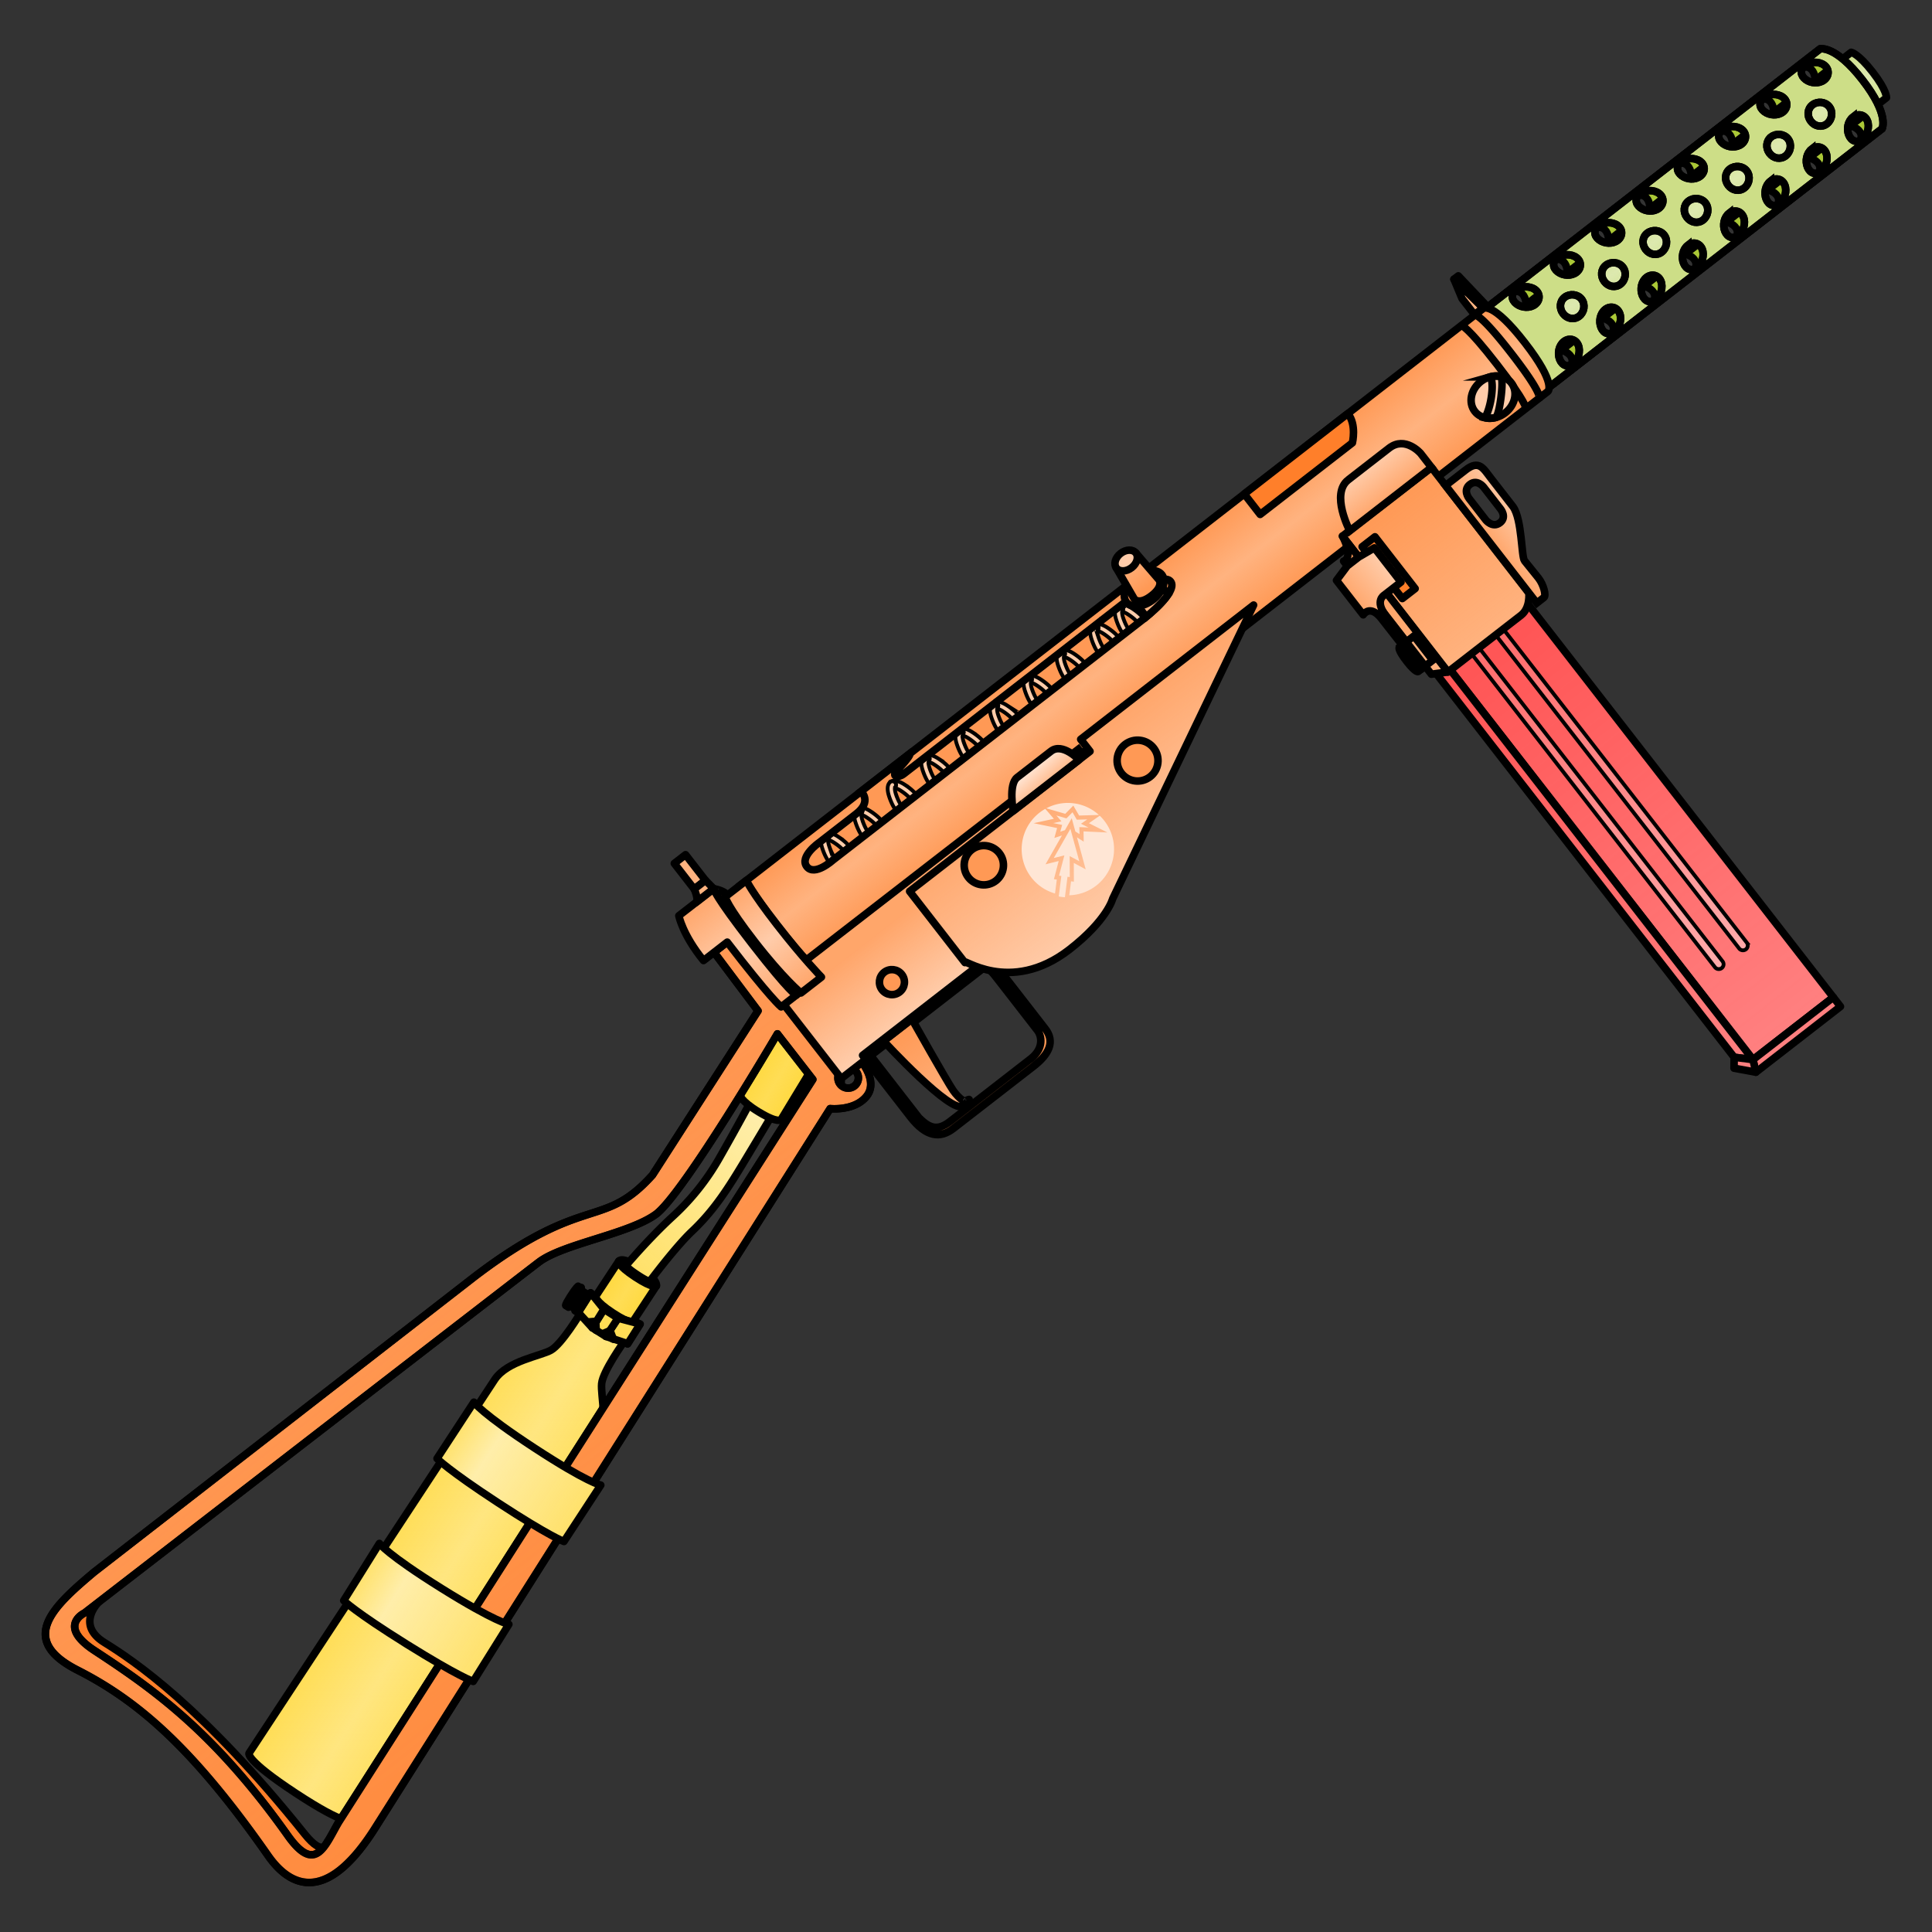 <svg version="1.1" viewBox="0 0 256 256" xmlns="http://www.w3.org/2000/svg" xmlns:xlink="http://www.w3.org/1999/xlink">
 <rect x="0" y="0" width="256" height="256" fill="#333333" stroke="none"/>
 <defs>
  <linearGradient id="innoGrad8">
   <stop stop-color="#ff7f2a" stop-opacity=".502" offset="0"/>
   <stop stop-color="#ff7f2a" stop-opacity="0" offset="1"/>
  </linearGradient>
  <linearGradient id="innoGrad7">
   <stop stop-color="#ff7f2a" stop-opacity=".502" offset="0"/>
   <stop stop-color="#ff7f2a" stop-opacity="0" offset=".5"/>
   <stop stop-color="#ff7f2a" stop-opacity=".502" offset="1"/>
  </linearGradient>
  <linearGradient id="innoGrad6">
   <stop stop-color="#ff2a2a" stop-opacity=".502" offset="0"/>
   <stop stop-color="#ff2a2a" stop-opacity="0" offset="1"/>
  </linearGradient>
  <linearGradient id="innoGrad5">
   <stop stop-color="#abc837" stop-opacity=".502" offset="0"/>
   <stop stop-color="#abc837" stop-opacity="0" offset=".5"/>
   <stop stop-color="#abc837" stop-opacity=".502" offset="1"/>
  </linearGradient>
  <linearGradient id="innoGrad3">
   <stop stop-color="#ffd42a" stop-opacity=".502" offset="0"/>
   <stop stop-color="#ffd42a" stop-opacity="0" offset=".27"/>
   <stop stop-color="#ffd42a" stop-opacity=".502" offset="1"/>
  </linearGradient>
  <linearGradient id="innoGrad1">
   <stop stop-color="#ffd42a" stop-opacity=".502" offset="0"/>
   <stop stop-color="#ffd42a" stop-opacity="0" offset=".5"/>
   <stop stop-color="#ffd42a" stop-opacity=".502" offset="1"/>
  </linearGradient>
  <linearGradient id="linearGradient1016" x1="12.681" x2="17.594" y1="143.17" y2="156.79" gradientUnits="userSpaceOnUse" xlink:href="#innoGrad1"/>
  <linearGradient id="linearGradient1041" x1="74.36" x2="75.872" y1="126.3" y2="130.73" gradientUnits="userSpaceOnUse" xlink:href="#innoGrad1"/>
  <linearGradient id="linearGradient1064" x1="94.91" x2="96.697" y1="120.36" y2="125.03" gradientUnits="userSpaceOnUse" xlink:href="#innoGrad1"/>
  <linearGradient id="linearGradient1087" x1="74.7" x2="94.906" y1="127.12" y2="121.88" gradientUnits="userSpaceOnUse">
   <stop stop-color="#ffd42a" stop-opacity=".502" offset="0"/>
   <stop stop-color="#ffd42a" stop-opacity="0" offset="1"/>
  </linearGradient>
  <linearGradient id="linearGradient1128" x1="101.88" x2="101.88" y1="159.32" y2="107" gradientUnits="userSpaceOnUse">
   <stop stop-color="#ff7f2a" stop-opacity=".502" offset="0"/>
   <stop stop-color="#ff7f2a" stop-opacity="0" offset="1"/>
  </linearGradient>
  <linearGradient id="linearGradient1154" x1="46.865" x2="51.994" y1="130.92" y2="145.82" gradientUnits="userSpaceOnUse" xlink:href="#innoGrad3"/>
  <linearGradient id="linearGradient1156" x1="30.152" x2="35.625" y1="136.63" y2="151.52" gradientUnits="userSpaceOnUse" xlink:href="#innoGrad3"/>
  <linearGradient id="linearGradient1187" x1="250.25" x2="250.25" y1="103.37" y2="113.87" gradientUnits="userSpaceOnUse" xlink:href="#innoGrad5"/>
  <linearGradient id="linearGradient1235" x1="180" x2="180.31" y1="130.75" y2="182.06" gradientUnits="userSpaceOnUse" xlink:href="#innoGrad6"/>
  <linearGradient id="linearGradient1270" x1="183.6" x2="183.6" y1="129.15" y2="172.1" gradientUnits="userSpaceOnUse" xlink:href="#innoGrad6"/>
  <linearGradient id="linearGradient1272" x1="186.68" x2="186.68" y1="129.24" y2="172.58" gradientUnits="userSpaceOnUse" xlink:href="#innoGrad6"/>
  <linearGradient id="linearGradient1295" x1="180" x2="180" y1="130.75" y2="181.9" gradientUnits="userSpaceOnUse" xlink:href="#innoGrad6"/>
  <linearGradient id="linearGradient1318" x1="203.19" x2="203.19" y1="103.16" y2="114.08" gradientTransform="matrix(1.007 -.782 .782 1.007 -91.662 98.078)" gradientUnits="userSpaceOnUse" xlink:href="#innoGrad7"/>
  <linearGradient id="linearGradient1343" x1="109.12" x2="109.12" y1="115.88" y2="124.85" gradientTransform="matrix(1.007 -.782 .782 1.007 -91.662 98.078)" gradientUnits="userSpaceOnUse" xlink:href="#innoGrad8"/>
  <linearGradient id="linearGradient1369" x1="105.91" x2="105.91" y1="101.75" y2="115.75" gradientTransform="matrix(1.007 -.782 .782 1.007 -91.662 98.078)" gradientUnits="userSpaceOnUse" xlink:href="#innoGrad7"/>
  <linearGradient id="linearGradient1371" x1="109.12" x2="109.12" y1="103.16" y2="115.88" gradientTransform="matrix(1.007 -.782 .782 1.007 -91.662 98.078)" gradientUnits="userSpaceOnUse" xlink:href="#innoGrad7"/>
  <linearGradient id="linearGradient1394" x1="113.88" x2="113.88" y1="125.08" y2="135.5" gradientTransform="matrix(1.007 -.782 .782 1.007 -91.662 98.078)" gradientUnits="userSpaceOnUse" xlink:href="#innoGrad8"/>
  <linearGradient id="linearGradient1417" x1="145.56" x2="145.56" y1="112.88" y2="129.96" gradientTransform="matrix(1.007 -.782 .782 1.007 -91.662 98.078)" gradientUnits="userSpaceOnUse" xlink:href="#innoGrad8"/>
  <linearGradient id="linearGradient1440" x1="143.43" x2="143.27" y1="114.63" y2="111.92" gradientTransform="matrix(1.007 -.782 .782 1.007 -91.662 98.078)" gradientUnits="userSpaceOnUse" xlink:href="#innoGrad8"/>
  <linearGradient id="linearGradient1463" x1="161.97" x2="161.97" y1="104.79" y2="101.09" gradientTransform="matrix(1.007 -.782 .782 1.007 -91.662 98.078)" gradientUnits="userSpaceOnUse" xlink:href="#innoGrad8"/>
  <linearGradient id="linearGradient1501" x1="191.69" x2="191.69" y1="112.9" y2="131.3" gradientTransform="matrix(1.007 -.782 .782 1.007 -91.662 98.078)" gradientUnits="userSpaceOnUse" xlink:href="#innoGrad8"/>
  <linearGradient id="linearGradient1524" x1="180" x2="180" y1="112.88" y2="130.75" gradientTransform="matrix(1.007 -.782 .782 1.007 -91.662 98.078)" gradientUnits="userSpaceOnUse" xlink:href="#innoGrad8"/>
  <linearGradient id="linearGradient1553" x1="176.69" x2="181.88" y1="120.66" y2="120.37" gradientTransform="matrix(1.007 -.782 .782 1.007 -91.662 98.078)" gradientUnits="userSpaceOnUse" xlink:href="#innoGrad8"/>
  <linearGradient id="linearGradient1555" x1="191.8" x2="196.39" y1="122.95" y2="123.02" gradientTransform="matrix(1.007 -.782 .782 1.007 -91.662 98.078)" gradientUnits="userSpaceOnUse" xlink:href="#innoGrad8"/>
  <linearGradient id="linearGradient1557" x1="185.97" x2="185.97" y1="112.93" y2="108.73" gradientTransform="matrix(1.007 -.782 .782 1.007 -91.662 98.078)" gradientUnits="userSpaceOnUse" xlink:href="#innoGrad8"/>
 </defs>
 <g stroke-width=".784">
  <g>
   <path transform="matrix(1.007 -.782 .782 1.007 -91.662 98.078)" d="M74.36 126.302s.571-.297 1.327 1.917.185 2.511.185 2.511l-2.82-1.509z" fill="#ffe680" stroke="#000" stroke-linejoin="round" stroke-miterlimit="10"/>
   <path transform="matrix(-1.078 -.681 .681 -1.078 67.3 362.88)" d="M66.9 129.167h6.087v2.415H66.9z" fill="#ffe680" stroke="#000" stroke-linejoin="round" stroke-miterlimit="10"/>
   <path d="M86.12 169.79s3.38-4.522 5.572-6.592c2.998-2.832 4.9-5.897 6.91-9.227 2.119-3.514 3.744-6.248 3.744-6.248l-2.87-1.74s-1.868 3.504-4.165 7.515a31.752 31.752 0 0 1-6.13 7.697c-3.177 2.904-6.222 6.516-6.222 6.516s-.067.233 1.529 1.28c1.593 1.047 1.632.799 1.632.799z" fill="#fea"/>
   <path transform="matrix(1.007 -.782 .782 1.007 -91.662 98.078)" d="M75.659 129.924s4.269-1.176 6.622-1.404c3.219-.313 5.872-1.297 8.718-2.394 3.003-1.158 5.325-2.07 5.325-2.07l-.942-2.459s-2.842 1.273-6.194 2.654a24.903 24.903 0 0 1-7.5 1.82c-3.364.272-6.988 1.045-6.988 1.045s-.153.112.332 1.528c.484 1.415.627 1.28.627 1.28z" fill="url(#linearGradient1087)" stroke="#000" stroke-linejoin="round" stroke-miterlimit="10"/>
   <path d="M82.66 177.857s-2.782 3.885-2.946 5.51c-.164 1.619.977 5.83-.594 8.332l-32.6 49.558s-.588.835-7.36-3.62c-6.774-4.456-6.184-5.291-6.184-5.291l32.6-49.556c1.675-2.433 5.994-3.053 7.419-3.844 1.423-.795 3.89-4.887 3.89-4.887z" fill="#ffe680"/>
   <path transform="matrix(1.007 -.782 .782 1.007 -91.662 98.078)" d="M69.636 133.258s-3.592 1.069-4.475 1.997c-.88.924-2.198 4.082-4.375 4.876l-44.029 15.026s-.766.235-2.82-5.782c-2.053-6.018-1.286-6.252-1.286-6.252l44.028-15.025c2.208-.701 5.182.992 6.445 1.187 1.264.192 4.76-1.157 4.76-1.157z" fill="url(#linearGradient1016)" stroke="#000" stroke-linejoin="round" stroke-miterlimit="10"/>
   <path d="M81.98 167.157s-.275.483 2.171 2.093c2.445 1.608 2.813 1.184 2.813 1.184l-3.056 4.648s-.2.571-2.7-1.073-2.284-2.207-2.284-2.207z" fill="#fd5"/>
   <path transform="matrix(1.007 -.782 .782 1.007 -91.662 98.078)" d="M74.36 126.302s-.402.167.339 2.341c.741 2.172 1.173 2.086 1.173 2.086l-4.128 1.41s-.399.258-1.157-1.963-.354-2.466-.354-2.466z" fill="url(#linearGradient1041)" stroke="#000" stroke-linejoin="round" stroke-miterlimit="10"/>
   <g fill="#fd5" stroke="#000" stroke-linejoin="round" stroke-miterlimit="10">
    <path transform="matrix(1.007 -.782 .782 1.007 -91.662 98.078)" d="M69.843 133.647l2.272-.821-1.447-1.893-2.153.733z"/>
    <path transform="matrix(1.007 -.782 .782 1.007 -91.662 98.078)" d="M68.515 131.666l2.153-.733-.584-1.633-2.14.789z"/>
    <path transform="matrix(1.007 -.782 .782 1.007 -91.662 98.078)" d="M67.944 130.089l2.14-.789-.04-2.197-2.272.821z"/>
   </g>
   <g fill="#f1f2f2" stroke="#000" stroke-linejoin="round" stroke-miterlimit="10">
    <path transform="matrix(1.007 -.782 .782 1.007 -91.662 98.078)" d="M68.101 130.542l.537-.771-.7-.458zM68.946 132.373l.276-.924-.743-.199z"/>
    <path transform="matrix(-1.078 -.681 .681 -1.078 64.348 356.81)" d="M68.472 126.383h.382v2.032h-.382z"/>
    <path transform="matrix(1.007 -.782 .782 1.007 -91.662 98.078)" d="M68.391 126.614c.959-.34 1.214-.544 1.214-.544l-1.358.235-.892.533c-.001 0 .078.116 1.036-.224z"/>
    <path transform="matrix(-1.078 -.681 .681 -1.078 64.165 355.61)" d="M68.203 125.838h.763v1.959h-.763z"/>
    <path transform="matrix(1.007 -.782 .782 1.007 -91.662 98.078)" d="M67.192 126.575l.11.301s.117-.108.93-.416c.813-.308 1.306-.394 1.306-.394l-.109-.302s-.234-.032-1.317.36c-1.084.393-.92.451-.92.451z"/>
   </g>
  </g>
  <g>
   <path d="m103.48 148.41 5.264-8.677-5.45-3.306-5.264 8.678s4e-3 0.763 2.53 2.295c2.528 1.531 2.92 1.01 2.92 1.01z" fill="#fd5"/>
   <g stroke="#000" stroke-linejoin="round" stroke-miterlimit="10">
    <path transform="matrix(1.007 -.782 .782 1.007 -91.662 98.078)" d="m96.697 125.03 7.434-2.845-1.787-4.669-7.434 2.845s-0.365 0.475 0.464 2.639 1.323 2.03 1.323 2.03z" fill="url(#linearGradient1064)"/>
    <path transform="matrix(1.007 -.782 .782 1.007 -91.662 98.078)" d="M10.333 119.5L10 121.124s-3.417.334-2.167 3.688 3.978 11.581 4.232 28.478c.05 3.312 1.393 2.093 1.393 2.093l-1.625 2.451-2.583-2.148-.5-17.602-3.417-17.667z" fill="#ff7f2a"/>
    <path transform="matrix(1.007 -.782 .782 1.007 -91.662 98.078)" d="m61.5 118.38c14.5 0.125 13.5 4.375 21.125 3l19.125-6.75 0.125-7.625h5.125v18.375s0.125 2.75-1.813 3.188-3.75-1.313-3.75-1.313l-83.437 30.125c-9.064 3.193-10.491-1.085-10.313-4.625 0.688-13.625-0.813-21-3.813-27.375s2.008-6.777 7.625-7zm43.375 6.438a1.063 1.063 0 1 0 0 2.126 1.063 1.063 0 0 0 0-2.126zm-3-7.063s-18 7.188-21.5 7.063-9.5-3.498-12.625-3.53-59.672-0.163-59.672-0.163-3.078-0.703-1.578 3.694c2.263 6.631 4.666 14.103 4.083 27.519-0.215 4.957 2.333 3.25 5 2.167l86.292-30.75z" fill="#f95"/>
    <path transform="matrix(1.007 -.782 .782 1.007 -91.662 98.078)" d="m61.5 118.38c14.5 0.125 13.5 4.375 21.125 3l19.125-6.75 0.125-7.625h5.125v18.375s0.125 2.75-1.813 3.188-3.75-1.313-3.75-1.313l-83.437 30.125c-9.064 3.193-10.491-1.085-10.313-4.625 0.688-13.625-0.813-21-3.813-27.375s2.008-6.777 7.625-7zm43.375 6.438a1.063 1.063 0 1 0 0 2.126 1.063 1.063 0 0 0 0-2.126zm-3-7.063s-18 7.188-21.5 7.063-9.5-3.498-12.625-3.53-59.672-0.163-59.672-0.163-3.078-0.703-1.578 3.694c2.263 6.631 4.666 14.103 4.083 27.519-0.215 4.957 2.333 3.25 5 2.167l86.292-30.75z" fill="url(#linearGradient1128)"/>
   </g>
   <path d="M74.71 204.3l4.884-7.47s-1.742-.314-8.785-4.919c-7.041-4.606-8.028-6.078-8.028-6.078l-4.886 7.47s1.428 1.505 8.145 5.898c6.718 4.394 8.67 5.099 8.67 5.099z" fill="#fea"/>
   <path transform="matrix(1.007 -.782 .782 1.007 -91.662 98.078)" d="M51.994 145.817l6.619-2.279s-.929-1.032-3.078-7.272c-2.147-6.24-2.051-7.626-2.051-7.626l-6.619 2.278s.161 1.619 2.21 7.571c2.049 5.953 2.919 7.328 2.919 7.328z" fill="url(#linearGradient1154)" stroke="#000" stroke-linejoin="round" stroke-miterlimit="10"/>
   <path d="M62.68 222.84l4.729-7.57s-1.757-.284-8.943-4.773c-7.184-4.49-8.213-5.945-8.213-5.945l-4.727 7.569s1.47 1.484 8.324 5.765c6.851 4.281 8.83 4.955 8.83 4.955z" fill="#fea"/>
   <path transform="matrix(1.007 -.782 .782 1.007 -91.662 98.078)" d="M35.625 151.519l6.57-2.416s-.952-1.021-3.245-7.258c-2.292-6.236-2.229-7.633-2.229-7.633l-6.569 2.416s.197 1.626 2.385 7.575c2.186 5.947 3.088 7.316 3.088 7.316z" fill="url(#linearGradient1156)" stroke="#000" stroke-linejoin="round" stroke-miterlimit="10"/>
  </g>
  <g>
   <path transform="matrix(1.007 -.782 .782 1.007 -91.662 98.078)" d="m207.01 103.37h43.239v10.5h-43.239zm38.735 1.592c-0.183 0.667 0.271 1.218 0.944 1.218s1.311-0.55 1.493-1.217-0.16-1.196-0.833-1.196-1.421 0.528-1.604 1.195zm-5.434 0c-0.183 0.667 0.27 1.218 0.942 1.218s1.313-0.551 1.495-1.218-0.16-1.194-0.833-1.194-1.422 0.527-1.604 1.194zm-5.431 0c-0.183 0.667 0.271 1.217 0.943 1.217s1.311-0.551 1.493-1.218-0.16-1.194-0.833-1.194-1.421 0.529-1.603 1.195zm-5.436 0c-0.183 0.667 0.271 1.218 0.944 1.218s1.311-0.55 1.493-1.217-0.16-1.195-0.833-1.195-1.421 0.527-1.604 1.194zm-5.431 1e-3c-0.183 0.667 0.271 1.217 0.943 1.217s1.312-0.551 1.494-1.218-0.16-1.194-0.833-1.194-1.422 0.528-1.604 1.195zm-5.435-1e-3c-0.183 0.667 0.27 1.218 0.942 1.218s1.313-0.55 1.495-1.217-0.16-1.195-0.833-1.195-1.421 0.527-1.604 1.194zm-5.432 0c-0.183 0.667 0.272 1.218 0.945 1.218s1.31-0.551 1.492-1.218-0.16-1.194-0.833-1.194-1.421 0.527-1.604 1.194zm-5.436 0c-0.183 0.667 0.274 1.218 0.947 1.218s1.308-0.551 1.49-1.218-0.158-1.194-0.831-1.194-1.423 0.527-1.606 1.194zm38.035 7.316c0.183 0.667 0.932 1.194 1.604 1.194s1.016-0.527 0.833-1.194-0.82-1.217-1.493-1.217-1.127 0.551-0.944 1.217zm-5.434 1e-3c0.183 0.667 0.932 1.194 1.604 1.194s1.016-0.528 0.833-1.194-0.822-1.217-1.495-1.217-1.125 0.55-0.942 1.217zm-5.431-1e-3c0.183 0.667 0.931 1.195 1.604 1.195s1.016-0.53 0.833-1.196-0.82-1.216-1.493-1.216-1.127 0.551-0.944 1.217zm-5.436 0c0.183 0.667 0.932 1.195 1.604 1.195s1.016-0.529 0.833-1.195-0.82-1.217-1.493-1.217-1.126 0.551-0.944 1.217zm-5.431 0c0.183 0.667 0.932 1.195 1.604 1.195s1.016-0.528 0.833-1.195-0.821-1.217-1.494-1.217-1.126 0.551-0.943 1.217zm-5.435 0c0.183 0.667 0.932 1.195 1.604 1.195s1.016-0.529 0.833-1.195-0.822-1.217-1.495-1.217-1.125 0.551-0.942 1.217zm-5.432 0c0.183 0.667 0.932 1.195 1.604 1.195s1.016-0.528 0.833-1.195-0.819-1.217-1.492-1.217-1.127 0.551-0.945 1.217zm-5.436 0c0.183 0.667 0.934 1.195 1.606 1.195s1.014-0.528 0.831-1.195-0.817-1.217-1.49-1.217-1.13 0.551-0.947 1.217z" fill="#abc837" stroke="#000" stroke-linejoin="round" stroke-miterlimit="10"/>
   <path d="m250 13.02-46.413 36.028-4.676-6.023 46.414-36.027s0.92 0.135 2.845 2.617c1.927 2.482 1.83 3.406 1.83 3.406z" fill="#dde9af"/>
   <g stroke="#000" stroke-miterlimit="10">
    <path transform="matrix(1.007 -.782 .782 1.007 -91.662 98.078)" d="m252.58 111.61h-46.081v-5.98h46.081s0.504 0.526 0.504 2.99-0.504 2.99-0.504 2.99z" fill="url(#linearGradient1187)" stroke-linejoin="round"/>
    <path transform="matrix(1.007 -.782 .782 1.007 -91.662 98.078)" d="m205.22 103.37h45.026s1.5 0.625 1.5 5.25-1.5 5.25-1.5 5.25h-45.026zm4.686 0.397c-0.673 0-1.016 0.53-0.833 1.196s0.82 1.217 1.493 1.217 1.127-0.551 0.944-1.218-0.931-1.195-1.604-1.195zm5.435 1e-3c-0.673 0-1.016 0.528-0.833 1.194s0.822 1.218 1.495 1.218 1.125-0.551 0.942-1.218-0.931-1.194-1.604-1.194zm5.431 0c-0.673 0-1.016 0.528-0.833 1.194s0.82 1.218 1.493 1.218 1.126-0.551 0.943-1.217-0.93-1.195-1.603-1.195zm5.435 0c-0.673 0-1.016 0.528-0.833 1.195s0.82 1.217 1.493 1.217 1.127-0.551 0.944-1.218-0.931-1.194-1.604-1.194zm5.432 0c-0.673 0-1.016 0.528-0.833 1.194s0.821 1.218 1.494 1.218 1.126-0.55 0.943-1.217-0.932-1.195-1.604-1.195zm5.434 0c-0.673 0-1.016 0.529-0.833 1.195s0.822 1.217 1.495 1.217 1.125-0.551 0.942-1.218-0.931-1.194-1.604-1.194zm5.432 0c-0.673 0-1.016 0.528-0.833 1.194s0.819 1.218 1.492 1.218 1.128-0.551 0.945-1.218-0.931-1.194-1.604-1.194zm5.434 0c-0.673 0-1.014 0.528-0.831 1.194s0.817 1.218 1.49 1.218 1.13-0.551 0.947-1.218-0.933-1.194-1.606-1.194zm-34.49 3.708c-0.673 0-1.167 0.555-1.172 1.24s0.481 1.239 1.154 1.239 1.278-0.554 1.283-1.239-0.592-1.24-1.265-1.24zm5.432 0c-0.673 0-1.167 0.555-1.172 1.24s0.481 1.24 1.154 1.24 1.278-0.555 1.283-1.24-0.592-1.24-1.265-1.24zm5.434 1e-3c-0.673 0-1.167 0.554-1.172 1.239s0.481 1.239 1.154 1.239 1.278-0.554 1.283-1.239-0.592-1.239-1.265-1.239zm5.432-1e-3c-0.673 0-1.167 0.555-1.172 1.24s0.481 1.239 1.154 1.239 1.278-0.554 1.283-1.239-0.592-1.24-1.265-1.24zm5.435 0c-0.673 0-1.167 0.555-1.172 1.24s0.481 1.239 1.154 1.239 1.278-0.554 1.283-1.239-0.593-1.24-1.265-1.24zm5.431 1e-3c-0.673 0-1.167 0.554-1.172 1.239s0.481 1.239 1.154 1.239 1.278-0.553 1.283-1.238-0.592-1.24-1.265-1.24zm5.435-1e-3c-0.673 0-1.167 0.555-1.172 1.24s0.481 1.239 1.154 1.239 1.278-0.554 1.283-1.239-0.592-1.24-1.265-1.24zm-35.482 3.586c-0.673 0-1.311 0.55-1.493 1.217s0.16 1.194 0.833 1.194 1.422-0.527 1.604-1.194-0.271-1.217-0.944-1.217zm5.437-1e-3c-0.673 0-1.313 0.551-1.495 1.217s0.16 1.194 0.833 1.194 1.422-0.527 1.604-1.194-0.269-1.217-0.942-1.217zm5.43 1e-3c-0.673 0-1.311 0.549-1.493 1.216s0.16 1.196 0.833 1.196 1.421-0.529 1.604-1.195-0.272-1.217-0.944-1.217zm5.434 0c-0.673 0-1.311 0.55-1.493 1.217s0.16 1.195 0.833 1.195 1.422-0.529 1.604-1.195-0.271-1.217-0.944-1.217zm5.433-1e-3c-0.673 0-1.312 0.551-1.494 1.217s0.16 1.195 0.833 1.195 1.422-0.528 1.604-1.195-0.27-1.217-0.943-1.217zm5.435 1e-3c-0.673 0-1.313 0.55-1.495 1.217s0.16 1.195 0.833 1.195 1.422-0.529 1.604-1.195-0.269-1.217-0.942-1.217zm5.429-1e-3c-0.673 0-1.31 0.551-1.492 1.217s0.16 1.195 0.833 1.195 1.422-0.528 1.604-1.195-0.272-1.217-0.945-1.217zm5.435 1e-3c-0.673 0-1.308 0.55-1.49 1.217s0.158 1.195 0.831 1.195 1.424-0.528 1.606-1.195-0.275-1.217-0.947-1.217z" fill="#cdde87"/>
    <path transform="matrix(1.007 -.782 .782 1.007 -91.662 98.078)" d="m205.22 103.37h45.026s1.5 0.625 1.5 5.25-1.5 5.25-1.5 5.25h-45.026zm4.686 0.397c-0.673 0-1.016 0.53-0.833 1.196s0.82 1.217 1.493 1.217 1.127-0.551 0.944-1.218-0.931-1.195-1.604-1.195zm5.435 1e-3c-0.673 0-1.016 0.528-0.833 1.194s0.822 1.218 1.495 1.218 1.125-0.551 0.942-1.218-0.931-1.194-1.604-1.194zm5.431 0c-0.673 0-1.016 0.528-0.833 1.194s0.82 1.218 1.493 1.218 1.126-0.551 0.943-1.217-0.93-1.195-1.603-1.195zm5.435 0c-0.673 0-1.016 0.528-0.833 1.195s0.82 1.217 1.493 1.217 1.127-0.551 0.944-1.218-0.931-1.194-1.604-1.194zm5.432 0c-0.673 0-1.016 0.528-0.833 1.194s0.821 1.218 1.494 1.218 1.126-0.55 0.943-1.217-0.932-1.195-1.604-1.195zm5.434 0c-0.673 0-1.016 0.529-0.833 1.195s0.822 1.217 1.495 1.217 1.125-0.551 0.942-1.218-0.931-1.194-1.604-1.194zm5.432 0c-0.673 0-1.016 0.528-0.833 1.194s0.819 1.218 1.492 1.218 1.128-0.551 0.945-1.218-0.931-1.194-1.604-1.194zm5.434 0c-0.673 0-1.014 0.528-0.831 1.194s0.817 1.218 1.49 1.218 1.13-0.551 0.947-1.218-0.933-1.194-1.606-1.194zm-34.49 3.708c-0.673 0-1.167 0.555-1.172 1.24s0.481 1.239 1.154 1.239 1.278-0.554 1.283-1.239-0.592-1.24-1.265-1.24zm5.432 0c-0.673 0-1.167 0.555-1.172 1.24s0.481 1.24 1.154 1.24 1.278-0.555 1.283-1.24-0.592-1.24-1.265-1.24zm5.434 1e-3c-0.673 0-1.167 0.554-1.172 1.239s0.481 1.239 1.154 1.239 1.278-0.554 1.283-1.239-0.592-1.239-1.265-1.239zm5.432-1e-3c-0.673 0-1.167 0.555-1.172 1.24s0.481 1.239 1.154 1.239 1.278-0.554 1.283-1.239-0.592-1.24-1.265-1.24zm5.435 0c-0.673 0-1.167 0.555-1.172 1.24s0.481 1.239 1.154 1.239 1.278-0.554 1.283-1.239-0.593-1.24-1.265-1.24zm5.431 1e-3c-0.673 0-1.167 0.554-1.172 1.239s0.481 1.239 1.154 1.239 1.278-0.553 1.283-1.238-0.592-1.24-1.265-1.24zm5.435-1e-3c-0.673 0-1.167 0.555-1.172 1.24s0.481 1.239 1.154 1.239 1.278-0.554 1.283-1.239-0.592-1.24-1.265-1.24zm-35.482 3.586c-0.673 0-1.311 0.55-1.493 1.217s0.16 1.194 0.833 1.194 1.422-0.527 1.604-1.194-0.271-1.217-0.944-1.217zm5.437-1e-3c-0.673 0-1.313 0.551-1.495 1.217s0.16 1.194 0.833 1.194 1.422-0.527 1.604-1.194-0.269-1.217-0.942-1.217zm5.43 1e-3c-0.673 0-1.311 0.549-1.493 1.216s0.16 1.196 0.833 1.196 1.421-0.529 1.604-1.195-0.272-1.217-0.944-1.217zm5.434 0c-0.673 0-1.311 0.55-1.493 1.217s0.16 1.195 0.833 1.195 1.422-0.529 1.604-1.195-0.271-1.217-0.944-1.217zm5.433-1e-3c-0.673 0-1.312 0.551-1.494 1.217s0.16 1.195 0.833 1.195 1.422-0.528 1.604-1.195-0.27-1.217-0.943-1.217zm5.435 1e-3c-0.673 0-1.313 0.55-1.495 1.217s0.16 1.195 0.833 1.195 1.422-0.529 1.604-1.195-0.269-1.217-0.942-1.217zm5.429-1e-3c-0.673 0-1.31 0.551-1.492 1.217s0.16 1.195 0.833 1.195 1.422-0.528 1.604-1.195-0.272-1.217-0.945-1.217zm5.435 1e-3c-0.673 0-1.308 0.55-1.49 1.217s0.158 1.195 0.831 1.195 1.424-0.528 1.606-1.195-0.275-1.217-0.947-1.217z" fill="url(#linearGradient1187)"/>
   </g>
  </g>
  <g>
   <path d="m191.41 87.825 10.644-8.261 40.872 52.656-10.644 8.262z" fill="#ff8080"/>
   <path transform="matrix(1.007 -.782 .782 1.007 -91.662 98.078)" d="m180.31 129.78h10.567v52.278h-10.567z" fill="url(#linearGradient1235)" stroke="#000" stroke-linecap="round" stroke-linejoin="round" stroke-miterlimit="10"/>
   <path transform="matrix(1.007 -.782 .782 1.007 -91.662 98.078)" d="m180.31 182.06h10.567v1.215h-11.129z" fill="#ff8080" stroke="#000" stroke-linecap="round" stroke-linejoin="round" stroke-miterlimit="10"/>
   <path d="M228.145 128.348a.638.638 0 0 1-.894-.113l-33.048-42.577a.638.638 0 0 1 1.007-.782l33.048 42.577a.638.638 0 0 1-.113.895zM231.35 125.86a.638.638 0 0 1-.895-.112L197.407 83.17a.638.638 0 0 1 1.007-.782l33.048 42.577a.638.638 0 0 1-.113.895z" fill="#faa"/>
   <path transform="matrix(1.007 -.782 .782 1.007 -91.662 98.078)" d="M183.58 172.549a.5.5 0 0 1-.5-.5v-42.271a.5.5 0 0 1 1 0v42.271a.5.5 0 0 1-.5.5z" fill="url(#linearGradient1270)" stroke="#000" stroke-miterlimit="10" stroke-width=".392"/>
   <path transform="matrix(1.007 -.782 .782 1.007 -91.662 98.078)" d="M186.761 172.549a.5.5 0 0 1-.5-.5v-42.271a.5.5 0 0 1 1 0v42.271a.5.5 0 0 1-.5.5z" fill="url(#linearGradient1272)" stroke="#000" stroke-miterlimit="10" stroke-width=".392"/>
   <path d="M191.41 87.825l-1.4 1.088 39.782 51.253 2.491.317z" fill="#ff8080"/>
   <path transform="matrix(1.007 -.782 .782 1.007 -91.662 98.078)" d="m180.31 129.78h-1.391v50.885l1.391 1.394z" fill="url(#linearGradient1295)" stroke="#000" stroke-linecap="round" stroke-linejoin="round" stroke-miterlimit="10"/>
   <path transform="matrix(1.007 -.782 .782 1.007 -91.662 98.078)" d="M178.917 180.663l-.706.887 1.535 1.722.562-1.215z" fill="#ff8080" stroke="#000" stroke-linecap="round" stroke-linejoin="round" stroke-miterlimit="10"/>
  </g>
 </g>
 <g>
  <path d="M98.9 116.663l97.658-75.804s1.224-.95 5.496 4.554c4.272 5.503 3.047 6.452 3.047 6.452l-97.658 75.805s-.38.16-4.485-5.127c-4.104-5.288-4.058-5.88-4.058-5.88z" fill="#ffb380"/>
  <path d="M98.9 116.663l97.658-75.804s1.224-.95 5.496 4.554c4.272 5.503 3.047 6.452 3.047 6.452l-97.658 75.805s-.38.16-4.485-5.127c-4.104-5.288-4.058-5.88-4.058-5.88z" fill="url(#linearGradient1318)" stroke="#000" stroke-miterlimit="10"/>
  <path d="M111.47 142.907l19.934-15.473-1.663-2.142c-.748-.966-1.104-1.767.953-3.363l8.352-6.483c1.846-1.433 1.32-2.37.083-3.965l-3.616-4.659 8.267-6.417-.88-1.133-40.782 31.588 9.352 12.047z" fill="#fca"/>
  <path d="M111.47 142.907l19.934-15.473-1.663-2.142c-.748-.966-1.104-1.767.953-3.363l8.352-6.483c1.846-1.433 1.32-2.37.083-3.965l-3.616-4.659 8.267-6.417-.88-1.133-40.782 31.588 9.352 12.047z" fill="url(#linearGradient1343)" stroke="#000" stroke-miterlimit="10"/>
  <path d="M96.463 118.636l-.503.39 9.807 12.635-.256.199-6.78-6.577-4.165-7.524c0-.001 1.27.153 1.897.877z" fill="#ff7f2a" stroke="#000" stroke-linejoin="round" stroke-miterlimit="10"/>
  <path d="M89.95 121.34l4.617-3.582s.018.794 5.099 7.34c5.08 6.546 5.846 6.761 5.846 6.761l-2.01 1.56s-1.412-1.125-7.138-8.582l-3.144 2.44c-2.79-3.42-3.27-5.936-3.27-5.936z" fill="#fca"/>
  <path d="M89.95 121.34l4.617-3.582s.018.794 5.099 7.34c5.08 6.546 5.846 6.761 5.846 6.761l-2.01 1.56s-1.412-1.125-7.138-8.582l-3.144 2.44c-2.79-3.42-3.27-5.936-3.27-5.936z" fill="url(#linearGradient1369)" stroke="#000" stroke-linejoin="round" stroke-miterlimit="10"/>
  <path d="m98.9 116.66-2.81 2.18s0.186 1.118 3.95 5.965c3.762 4.848 6.096 6.768 6.096 6.768l2.708-2.102s-2.465-2.525-5.886-6.931c-3.42-4.407-4.058-5.88-4.058-5.88z" fill="#fca"/>
  <path d="m98.9 116.66-2.81 2.18s0.186 1.118 3.95 5.965c3.762 4.848 6.096 6.768 6.096 6.768l2.708-2.102s-2.465-2.525-5.886-6.931c-3.42-4.407-4.058-5.88-4.058-5.88z" fill="url(#linearGradient1371)" stroke="#000" stroke-linejoin="round" stroke-miterlimit="10"/>
  <path d="M128.084 145.813c.055.462-.975-.152-1.792-1.333-.817-1.182-5.464-9.444-5.464-9.444l-3.746 2.908s9.073 9.87 10.542 8.578c1.468-1.292.46-.709.46-.709z" fill="#ffb380"/>
  <path d="M128.084 145.813c.055.462-.975-.152-1.792-1.333-.817-1.182-5.464-9.444-5.464-9.444l-3.746 2.908s9.073 9.87 10.542 8.578c1.468-1.292.46-.709.46-.709z" fill="url(#linearGradient1394)" stroke="#000" stroke-miterlimit="10"/>
  <path d="M129.224 128.52c1.133-.879 1.552-.599 2.985 1.248l5.245 6.756c.586.756.878 2.345-.811 3.722l-10.785 8.372c-1.72 1.335-2.8.763-4.1-.516l-6.678-8.604 14.143-10.978zm-14.927 11.318l6.319 8.14c2.118 2.729 3.973 2.904 5.736 1.536l10.576-8.209c2.075-1.612 2.911-3.267 1.575-4.989l-6.58-8.477c-.685-.882-.945-.955-1.57-.464z" fill="#f95" stroke="#000" stroke-linejoin="round" stroke-miterlimit="10"/>
  <path d="m127.86 127.55c-0.61-0.872 5.877 4.45 13.85-1.739 5.007-3.886 5.726-6.727 5.726-6.727l18.675-38.91-22.914 17.787 1.236 1.593-23.903 18.553z" fill="#fca"/>
  <path d="m127.86 127.55c-0.61-0.872 5.877 4.45 13.85-1.739 5.007-3.886 5.726-6.727 5.726-6.727l18.675-38.91-22.914 17.787 1.236 1.593-23.903 18.553z" fill="url(#linearGradient1417)" stroke="#000" stroke-linejoin="round" stroke-miterlimit="10"/>
  <path d="M134.256 107.459l8.73-6.776s-2.207-2.323-3.718-1.15l-4.491 3.486c-1.175.912-.521 4.44-.521 4.44z" fill="#ffe6d5"/>
  <path d="M134.256 107.459l8.73-6.776s-2.207-2.323-3.718-1.15l-4.491 3.486c-1.175.912-.521 4.44-.521 4.44z" fill="url(#linearGradient1440)" stroke="#000" stroke-linejoin="round" stroke-miterlimit="10"/>
  <g fill="#f95" stroke="#000" stroke-miterlimit="10">
   <ellipse transform="rotate(-37.819) skewX(-.001)" cx="32.683" cy="170.5" rx="2.604" ry="2.604"/>
   <ellipse transform="rotate(-37.819) skewX(-.001)" cx="13.569" cy="175.27" rx="1.659" ry="1.659"/>
   <ellipse transform="rotate(-37.819) skewX(-.001)" cx="57.277" cy="172.04" rx="2.709" ry="2.709"/>
  </g>
  <path transform="rotate(-37.819) skewX(-.001)" d="M.432 145.163h1.886v4.303H.432z" fill="#ffb380" stroke="#000" stroke-linejoin="round" stroke-miterlimit="10"/>
  <path d="M92.222 119.578c.42-.326-.232-1.772-.232-1.772l1.49-1.156 1.088 1.107z" fill="#ffb380" stroke="#000" stroke-linejoin="round" stroke-miterlimit="10"/>
  <path d="M120.555 99.854c.189.307-1.802 2.358-1.802 2.358-.602.719.286.888.98.35L149.57 79.4s4.499-3.693 5.55-2.34c1.05 1.355-3.547 4.921-3.547 4.921l-41.233 32.006s-2.403 2.168-3.43.846c-1.025-1.321 1.621-3.175 1.621-3.175l4.91-3.812c2.162-1.678.652-2.976.652-2.976z" fill="#f95"/>
  <g stroke="#000" stroke-miterlimit="10">
   <path d="M111.029 110.844a3.614 3.614 0 0 0-.887-.434l-.335.26c.081.174.073.379-.06.521a.584.584 0 0 0-.018.106c.127.017.366.084.78.352.91.586 1.269 1.07 1.27 1.073.025.034.058.057.087.083l.727-.564c-.011-.023-.017-.049-.033-.071-.046-.065-.469-.639-1.532-1.326zM115.343 107.494c-.446-.288-.8-.43-1.08-.488-.03.045-.065.09-.099.133a.085.085 0 0 1 .02.018.48.48 0 0 1-.031.613.697.697 0 0 0-.022.19c.144.037.368.126.693.337.91.586 1.27 1.071 1.27 1.073.025.034.058.057.088.082l.726-.563c-.012-.023-.017-.049-.032-.072-.047-.062-.47-.636-1.534-1.322zM119.88 103.973c-1.15-.741-1.686-.523-1.91-.366a.478.478 0 0 1 .628.711.551.551 0 0 0-.019.105c.127.017.365.083.782.352.909.587 1.268 1.07 1.27 1.073.024.034.057.057.087.082l.725-.563c-.01-.024-.016-.049-.032-.07-.045-.062-.468-.638-1.532-1.324zM124.333 100.516c-.569-.367-1.004-.486-1.318-.502l-.122.095c.073.032.14.075.191.142a.479.479 0 0 1-.032.612.552.552 0 0 0-.02.106c.127.017.366.082.781.35.91.588 1.267 1.072 1.27 1.074.024.034.056.057.087.082l.726-.564c-.01-.023-.015-.05-.03-.071-.048-.062-.47-.638-1.535-1.324zM128.841 97.017c-.57-.367-.994-.495-1.303-.514l-.137.106c.073.033.14.076.19.143a.479.479 0 0 1-.032.612.564.564 0 0 0-.02.106c.128.017.367.082.782.351.909.587 1.267 1.071 1.268 1.073.025.034.058.057.088.082l.727-.563c-.01-.024-.016-.05-.031-.072-.046-.063-.47-.638-1.534-1.324zM133.424 93.46c-.57-.367-1.002-.488-1.314-.506l-.126.098a.46.46 0 0 1 .191.142.479.479 0 0 1-.032.612.564.564 0 0 0-.02.106c.127.017.366.083.781.351.91.587 1.268 1.071 1.27 1.073.024.034.056.057.087.082l.726-.563c-.011-.024-.015-.05-.03-.072-.048-.061-.471-.637-1.535-1.324zM137.877 90.003c-.57-.367-.994-.495-1.303-.514l-.127.099c.073.032.14.075.191.142a.479.479 0 0 1-.032.612.782.782 0 0 0-.019.116c.13.02.366.087.772.348.91.587 1.268 1.071 1.27 1.073.024.034.057.057.087.082l.726-.563c-.009-.024-.015-.05-.03-.072-.05-.06-.472-.636-1.536-1.323zM142.269 86.594c-.57-.367-1.002-.487-1.316-.503l-.123.095a.47.47 0 0 1 .19.143.48.48 0 0 1-.03.611.516.516 0 0 0-.019.107c.127.017.366.083.781.351.91.587 1.267 1.071 1.269 1.073.025.034.057.057.088.082l.726-.564c-.012-.023-.016-.049-.031-.07-.047-.063-.47-.638-1.535-1.325zM146.707 83.149c-.569-.367-1.001-.488-1.316-.504l-.122.095c.072.033.14.076.19.143a.48.48 0 0 1-.03.612.506.506 0 0 0-.019.107c.127.017.367.083.781.35.91.588 1.267 1.072 1.269 1.074.025.034.057.057.088.082l.726-.564c-.01-.024-.015-.05-.031-.071-.047-.063-.47-.637-1.534-1.324zM149.987 80.603c-.57-.367-.995-.495-1.303-.514l-.137.107c.072.032.14.075.19.143a.479.479 0 0 1-.032.612.554.554 0 0 0-.02.105c.127.018.366.083.781.351.91.588 1.268 1.072 1.27 1.074.024.034.057.057.087.081l.726-.563c-.009-.024-.015-.05-.03-.071-.047-.063-.47-.638-1.534-1.325z" fill="#fca" stroke-linecap="round" stroke-width=".5"/>
   <path d="M148.836 81.899c-.152-.457-.162-.712-.15-.843a.473.473 0 0 1 .02-.106.478.478 0 0 0 .032-.612.472.472 0 0 0-.19-.143l-.793.616c-.059.303-.04.745.175 1.39.401 1.202.854 1.754.903 1.814.017.02.04.032.061.048l.725-.563c-.016-.035-.029-.072-.054-.103-.005-.006-.384-.472-.727-1.498zM145.557 84.443c-.15-.456-.162-.71-.148-.842a.611.611 0 0 1 .018-.106.477.477 0 0 0 .03-.612.472.472 0 0 0-.19-.143l-.792.616c-.058.303-.04.745.176 1.39.4 1.201.852 1.753.902 1.813.017.02.04.033.061.049l.726-.563c-.017-.036-.029-.072-.055-.103-.005-.004-.385-.472-.729-1.499zM141.118 87.89c-.152-.457-.162-.712-.15-.843a.631.631 0 0 1 .018-.107.477.477 0 0 0 .031-.611.473.473 0 0 0-.19-.143l-.793.615c-.06.304-.04.746.175 1.391.4 1.201.854 1.754.903 1.814.017.02.04.032.06.048l.726-.563c-.017-.036-.029-.073-.054-.103-.004-.006-.384-.472-.727-1.499zM136.737 91.29c-.149-.448-.162-.7-.15-.833a.602.602 0 0 1 .02-.116.478.478 0 0 0 .032-.612.458.458 0 0 0-.191-.142l-.793.615c-.058.303-.04.746.175 1.39.402 1.202.855 1.754.903 1.815.018.02.041.031.062.047l.725-.563c-.017-.035-.03-.072-.054-.103-.005-.004-.385-.47-.728-1.498zM132.273 94.755c-.151-.457-.162-.712-.149-.843a.47.47 0 0 1 .02-.106.478.478 0 0 0 .032-.612.459.459 0 0 0-.191-.142l-.793.615c-.059.304-.04.746.175 1.391.402 1.201.855 1.753.903 1.814.018.02.041.031.061.048l.726-.563c-.017-.036-.03-.073-.054-.104-.005-.003-.384-.472-.728-1.498zM127.69 98.312c-.151-.457-.162-.712-.149-.843a.472.472 0 0 1 .02-.105.478.478 0 0 0 .032-.613.47.47 0 0 0-.19-.142l-.78.605c-.063.31-.052.758.163 1.4.4 1.201.854 1.754.902 1.814.018.02.04.032.062.048l.725-.563c-.017-.035-.03-.073-.054-.103-.005-.004-.385-.471-.729-1.498zM123.183 101.811c-.152-.457-.162-.712-.15-.843a.474.474 0 0 1 .02-.106.478.478 0 0 0 .032-.612.458.458 0 0 0-.19-.142l-.793.615c-.059.304-.04.746.175 1.39.401 1.202.854 1.754.903 1.815.018.02.04.031.061.047l.725-.562c-.016-.036-.029-.073-.054-.104-.005-.004-.385-.47-.727-1.498zM118.729 105.268c-.152-.456-.162-.712-.15-.843a.458.458 0 0 1 .02-.105.477.477 0 0 0-.627-.712c-.001.002-.006.005-.01.003l-.003.005a.12.12 0 0 1-.02.018c-.192.175-.543.65-.115 1.936.4 1.2.854 1.753.903 1.813.018.02.041.032.06.049l.726-.563c-.018-.035-.03-.072-.055-.103-.004-.006-.382-.473-.726-1.5zM114.283 108.72c-.126-.38-.152-.612-.15-.759 0-.101.012-.169.02-.19a.478.478 0 0 0 .033-.612c-.008-.005-.014-.013-.02-.018a3.984 3.984 0 0 1-.722.707l-.266.207c.013.257.066.57.198.969.402 1.2.855 1.753.904 1.813.018.02.041.031.06.049l.726-.563c-.018-.035-.03-.072-.056-.103-.004-.008-.383-.474-.726-1.5zM109.878 112.139c-.153-.456-.162-.712-.15-.843a.53.53 0 0 1 .018-.106c.133-.141.142-.345.06-.521l-1.03.8c.01.26.063.573.195.972.401 1.201.854 1.753.904 1.813.02.024.046.037.07.056.244-.185.396-.322.396-.322l.32-.248c-.018-.035-.03-.072-.056-.103-.004-.005-.384-.471-.727-1.498z" fill="#fca" stroke-linecap="round" stroke-width=".5"/>
   <path d="M120.555 99.854c.189.307-1.802 2.358-1.802 2.358-.602.719.286.888.98.35L149.57 79.4s4.499-3.693 5.55-2.34c1.05 1.355-3.547 4.921-3.547 4.921l-41.233 32.006s-2.403 2.168-3.43.846c-1.025-1.321 1.621-3.175 1.621-3.175l4.91-3.812c2.162-1.678.652-2.976.652-2.976z" fill="none"/>
   <path d="M151.884 81.731c.638-.524 2.12-1.8 2.897-2.96l-1.38-1.78c-1.295.495-2.866 1.655-3.518 2.162z" fill="#ffb380"/>
   <ellipse transform="rotate(-37.819) skewX(-.001)" cx="71.954" cy="154.55" rx="2.973" ry="1.913" fill="#f95"/>
  </g>
  <path d="M150.31 79.38s.637.819 2.273-.452c1.637-1.27 1.001-2.089 1.001-2.089l-3.072-3.568-2.582 2.004z" fill="#ffb380"/>
  <g stroke="#000" stroke-miterlimit="10">
   <path d="M150.31 79.38s.637.819 2.273-.452c1.637-1.27 1.001-2.089 1.001-2.089l-3.072-3.568-2.582 2.004z" fill="url(#linearGradient1463)" stroke-linejoin="round"/>
   <ellipse transform="rotate(-37.819) skewX(-.001)" cx="72.338" cy="150.17" rx="1.633" ry="1.196" fill="#fca"/>
   <path transform="matrix(1.007 -.782 .782 1.007 -91.662 98.078)" d="M204.938 101.047l.572-2.109.573 4.218h-1.145z" fill="#ffb380" stroke-linejoin="round" stroke-width=".784"/>
   <path transform="matrix(1.007 -.782 .782 1.007 -91.662 98.078)" d="M206.5 103.156l-.417-4.218h-.573l.573 4.218z" fill="#ffb380" stroke-linejoin="round" stroke-width=".784"/>
   <path d="m193.64 43.122s0.703-6e-3 4.713 5.162c4.011 5.167 3.83 5.845 3.83 5.845" fill="none"/>
   <ellipse transform="rotate(-37.819) skewX(-.001)" cx="124.02" cy="162.88" rx="3.068" ry="2.63" fill="#fca"/>
   <path d="M195.405 41.754s.576-.447 4.848 5.057c4.272 5.503 3.695 5.95 3.695 5.95M197.468 49.941s.427.477.176 2.434c-.25 1.957-.868 2.98-.868 2.98.453.106.947.087 1.435-.041 0 0 .372-.292.673-2.64.301-2.35.019-2.776.019-2.776a2.973 2.973 0 0 0-1.436.043z" fill="none"/>
  </g>
  <path d="m177.88 71.04 11.796-9.107 12.907 16.628s0.226 1.982-1.033 2.959l-9.695 7.525z" fill="#ffb380"/>
  <path d="m177.88 71.04 11.796-9.107 12.907 16.628s0.226 1.982-1.033 2.959l-9.695 7.525z" fill="url(#linearGradient1501)" stroke="#000" stroke-linejoin="round" stroke-miterlimit="10"/>
  <path d="M178.036 74.354c1.378-.564-.15-3.313-.15-3.313l13.974 18.004-2.195.291z" fill="#ffb380"/>
  <g stroke="#000" stroke-miterlimit="10">
   <path d="M178.036 74.354c1.378-.564-.15-3.313-.15-3.313l13.974 18.004-2.195.291z" fill="url(#linearGradient1524)" stroke-linejoin="round"/>
   <path d="M185.42 85.772l1.93-1.499 2.493 3.211-1.93 1.499s-.295.228-1.54-1.377c-1.247-1.606-.953-1.834-.953-1.834z" fill="#ffb380"/>
   <path transform="rotate(-37.819) skewX(-.001)" d="m98.158 167.9h2.152v8.688h-2.152z" fill="#ff7f2a" stroke-linejoin="round"/>
  </g>
  <path d="M177.09 76.903l1.435-1.92 1.511-1.173 2.083-1.215 3.519 4.532-2.267 1.76s-1.23.754.236 2.643l5.23 6.736-.536.415-5.303-6.778c-1.502-1.86-2.363-.435-2.363-.435l-3.544-4.566z" fill="#fca"/>
  <path d="M177.09 76.903l1.435-1.92 1.511-1.173 2.083-1.215 3.519 4.532-2.267 1.76s-1.23.754.236 2.643l5.23 6.736-.536.415-5.303-6.778c-1.502-1.86-2.363-.435-2.363-.435l-3.544-4.566z" fill="url(#linearGradient1553)" stroke="#000" stroke-linejoin="round" stroke-miterlimit="10"/>
  <path d="M191.547 64.337l2.665-2.068c1.763-1.369 2.335-.199 3.28 1.018 0 0 2.858 3.665 2.997 3.86 1.202 1.689 1.085 6.619 1.521 7.16l1.85 2.297c.668.862 1.055 2.31.718 2.57l-.945.734zm5.347 4.592s.898 1.085 1.863.336c.965-.749.067-1.834.067-1.834l-2.247-2.896s-.847-1.091-1.813-.341-.118 1.84-.118 1.84z" fill="#fca"/>
  <path d="M191.547 64.337l2.665-2.068c1.763-1.369 2.335-.199 3.28 1.018 0 0 2.858 3.665 2.997 3.86 1.202 1.689 1.085 6.619 1.521 7.16l1.85 2.297c.668.862 1.055 2.31.718 2.57l-.945.734zm5.347 4.592s.898 1.085 1.863.336c.965-.749.067-1.834.067-1.834l-2.247-2.896s-.847-1.091-1.813-.341-.118 1.84-.118 1.84z" fill="url(#linearGradient1555)" stroke="#000" stroke-miterlimit="10"/>
  <path d="M178.651 63.578l5.414-4.202c2.144-1.656 4.175.7 4.175.7l1.441 1.857-10.828 8.405s-2.594-4.903-.202-6.76z" fill="#fca"/>
  <path d="M178.651 63.578l5.414-4.202c2.144-1.656 4.175.7 4.175.7l1.441 1.857-10.828 8.405s-2.594-4.903-.202-6.76z" fill="url(#linearGradient1557)" stroke="#000" stroke-miterlimit="10"/>
  <path d="M179.201 58.677l-12.223 9.488-2.105-2.711L178.597 54.8c1.19 1.447.604 3.876.604 3.876z" fill="#ff7f2a" stroke="#000" stroke-linejoin="round" stroke-miterlimit="10"/>
 </g>
 <g fill="#ffe6d5" stroke-width=".784">
  <g>
   <path d="M141.451 116.178l.3.038-.012-2.782 1.27.686-1.175-4.299-2.205 3.873 1.404-.349-.706 2.69.305.038-.342 2.712a5.134 5.134 0 0 0 .818.103z"/>
   <path d="M139.796 118.394l.234-1.85-.38-.049.633-2.404-1.744.433 2.175-3.822-1.006.332.363-1.313-3.106-.643 2.677-.585-1.135-1.317a6.113 6.113 0 0 0-3.081 4.57 6.101 6.101 0 0 0 4.37 6.648z"/>
   <path d="M144.23 109.653l-.995-.5.837-.58-1.388.041-.574-.984-.8.812-1.333-.387.665.771-1.084.238 1.184.245-.247.896.615-.203.901-1.58.479 1.754.55.35-.018-.928z"/>
   <path d="M144.29 109.079l2.454 1.231-3.17-.148.024 1.363-.896-.575 1.16 4.244-1.578-.852.011 2.485-.375-.048-.233 1.851c3-.087 5.503-2.34 5.883-5.353a6.119 6.119 0 0 0-1.849-5.191zM141.151 107.833l1.071-1.086.768 1.318 2.617-.08a6.09 6.09 0 0 0-3.346-1.544 6.081 6.081 0 0 0-3.622.664z"/>
  </g>
 </g>
</svg>
